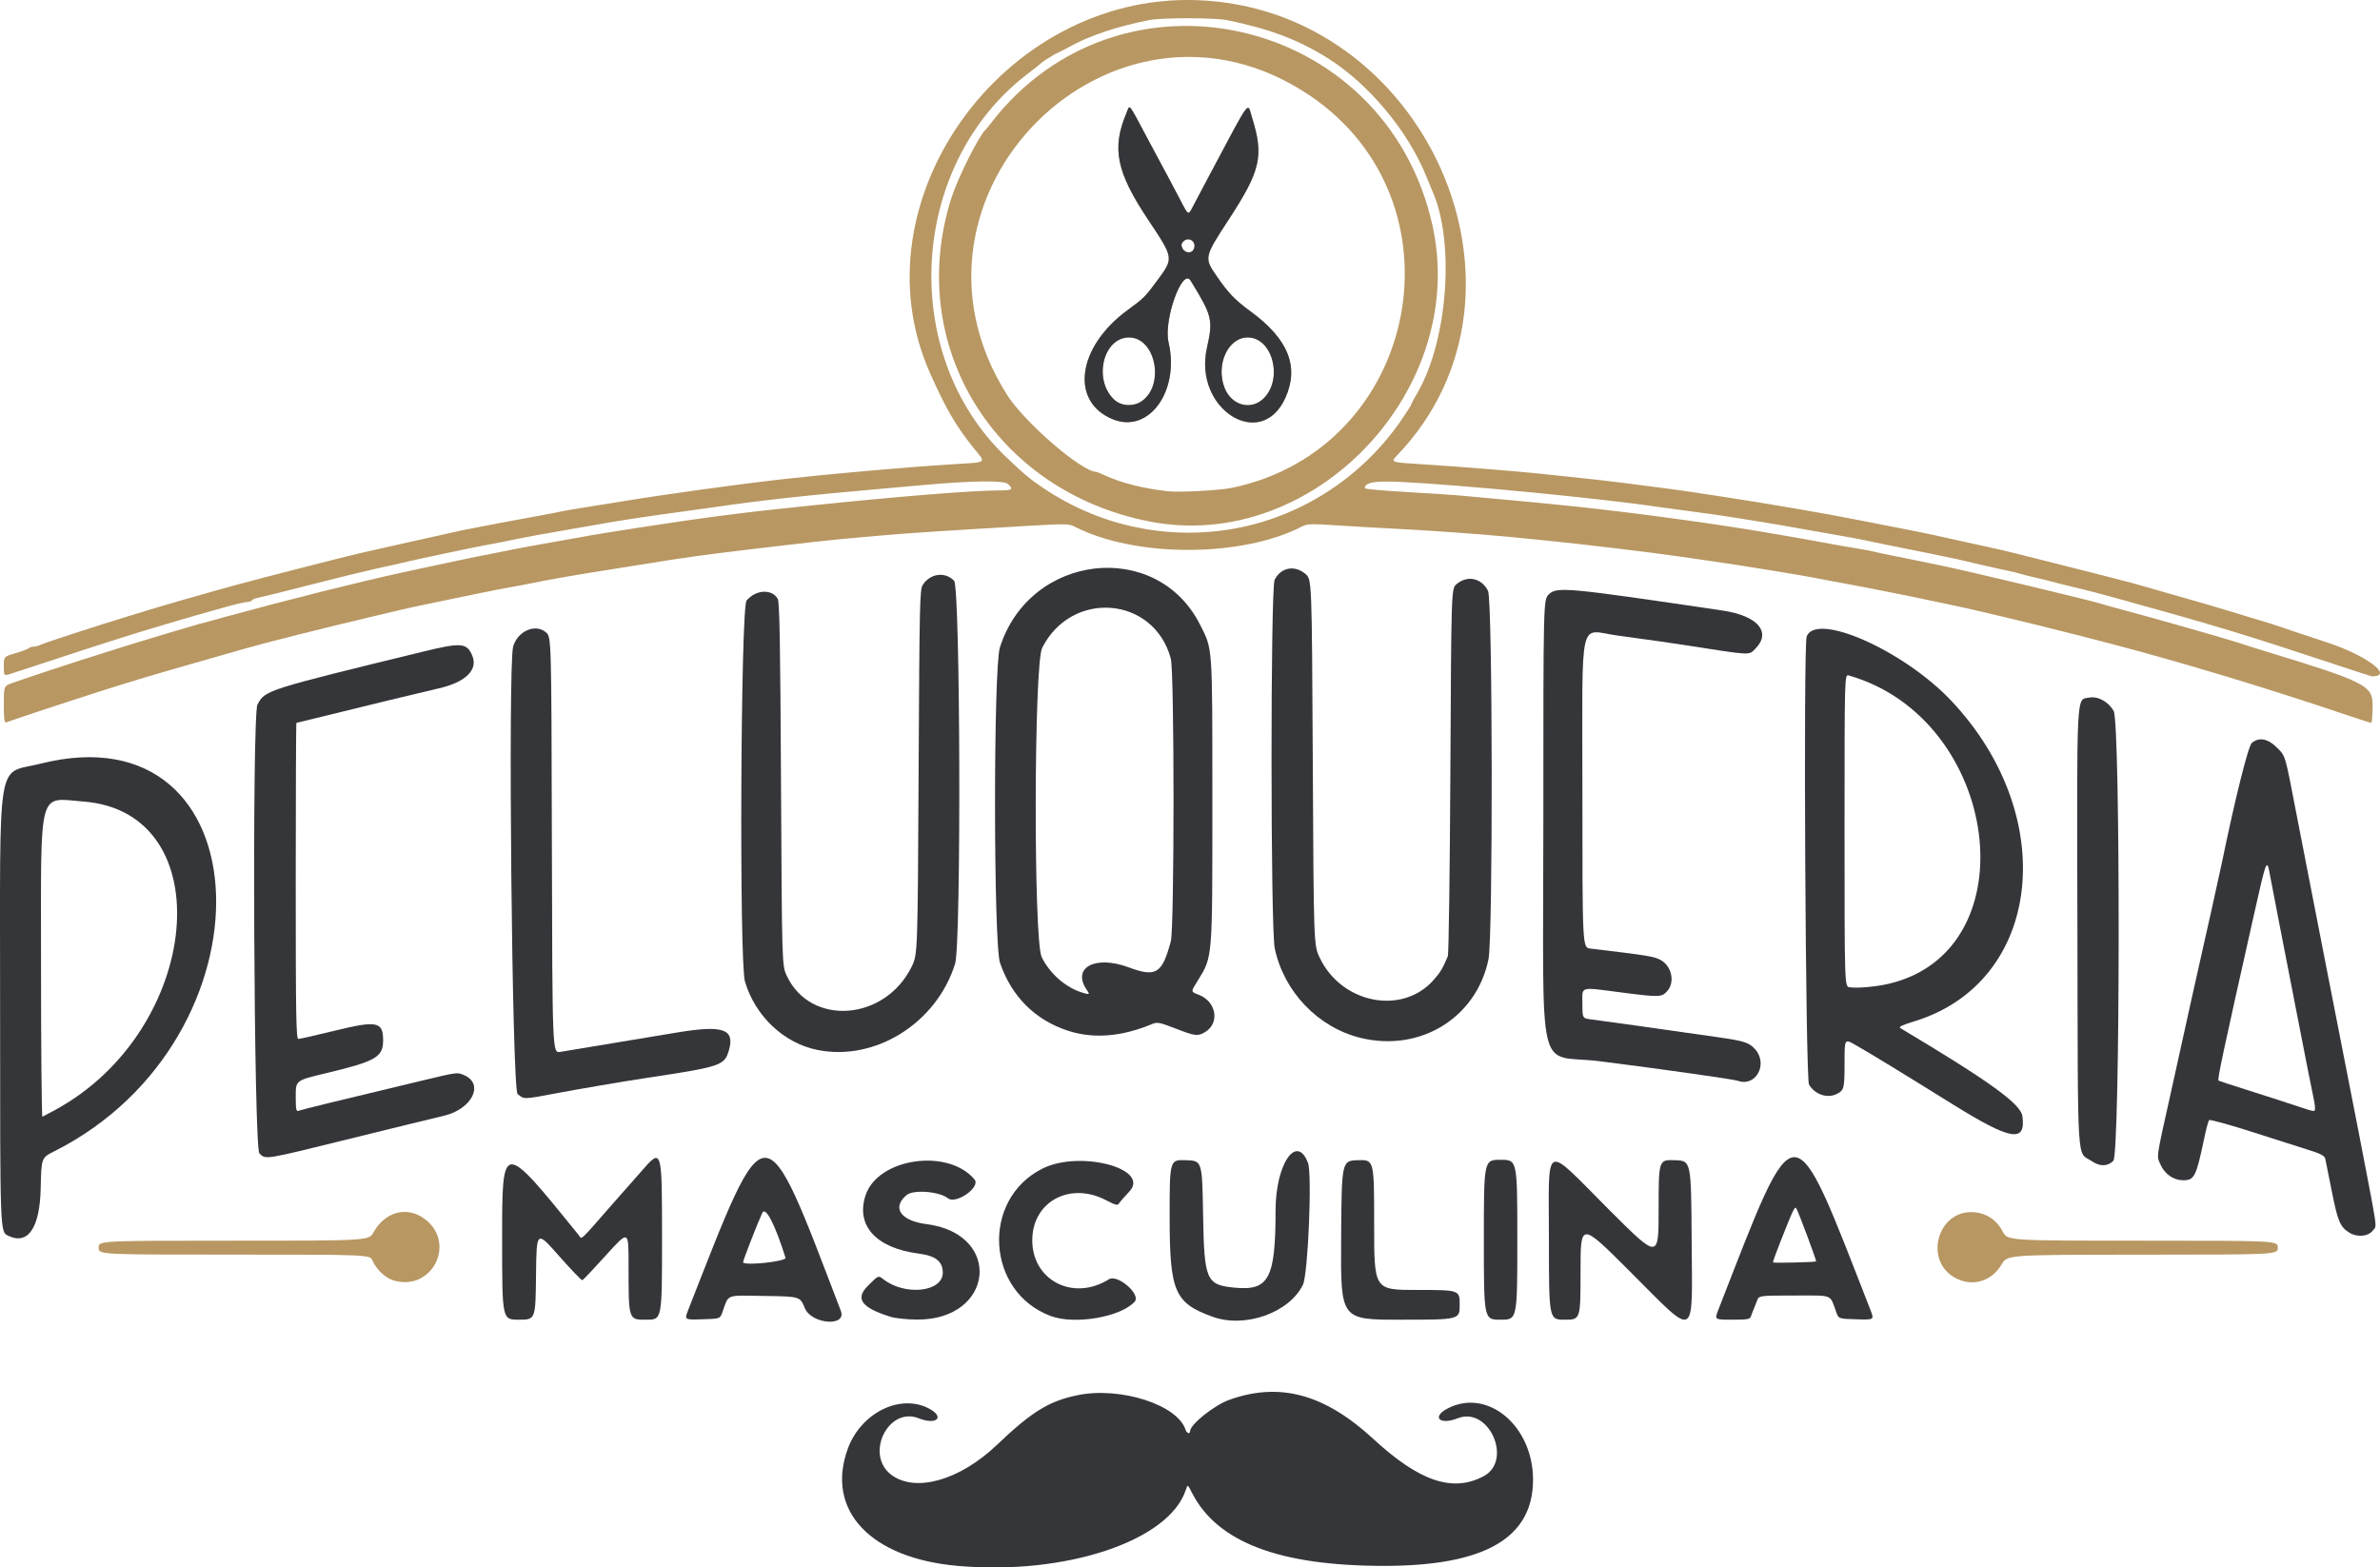 <?xml version="1.0" encoding="UTF-8" standalone="no"?>
<!-- Created with Inkscape (http://www.inkscape.org/) -->

<svg
   width="451.566mm"
   height="297.401mm"
   viewBox="0 0 451.566 297.401"
   version="1.1"
   id="svg1"
   xml:space="preserve"
   xmlns="http://www.w3.org/2000/svg"
   xmlns:svg="http://www.w3.org/2000/svg"><defs
     id="defs1" /><g
     id="layer1"
     transform="translate(121.134,2.387)"><path
       style="display:inline;opacity:1;fill:#b89762;fill-opacity:1"
       d="m -120.409,131.32 c 0,-3.518 0,-3.518 1.499,-4.08 1.948,-0.73 13.151,-4.415 17.903,-5.888 2.037,-0.632 4.419,-1.377 5.292,-1.657 1.826,-0.586 10.595,-3.204 12.171,-3.634 0.582,-0.159 2.884,-0.787 5.115,-1.397 12.325,-3.366 25.033,-6.551 33.867,-8.489 6.522,-1.431 14.492,-3.099 17.286,-3.618 0.485,-0.09 2.073,-0.409 3.528,-0.708 1.455,-0.299 4.63,-0.883 7.056,-1.299 2.425,-0.415 5.124,-0.895 5.997,-1.066 3.465,-0.679 19.498,-3.137 25.4,-3.895 6.695,-0.86 8.982,-1.124 16.581,-1.916 17.948,-1.87 32.165,-3.018 37.306,-3.013 2.35,0.003 2.62,-0.218 1.503,-1.229 -0.766,-0.694 -6.739,-0.62 -15.879,0.195 -2.231,0.199 -5.803,0.515 -7.937,0.703 -14.461,1.271 -22.716,2.179 -31.926,3.513 -1.261,0.183 -4.119,0.579 -6.35,0.881 -7.122,0.964 -12.555,1.805 -17.11,2.649 -0.97,0.18 -3.748,0.662 -6.174,1.071 -2.425,0.409 -5.6,0.99 -7.056,1.29 -2.904,0.599 -4.476,0.909 -7.408,1.459 -2.154,0.404 -11.778,2.433 -13.847,2.918 -0.728,0.171 -1.918,0.45 -2.646,0.621 -0.728,0.171 -2.575,0.578 -4.105,0.906 -1.53,0.328 -6.848,1.637 -11.818,2.909 -4.97,1.272 -9.475,2.391 -10.011,2.486 -0.536,0.095 -1.061,0.313 -1.167,0.485 -0.106,0.172 -0.517,0.312 -0.913,0.312 -0.396,0 -2.411,0.478 -4.477,1.063 -2.066,0.585 -4.312,1.218 -4.992,1.408 -0.679,0.19 -2.267,0.653 -3.528,1.028 -1.261,0.376 -3.484,1.036 -4.939,1.467 -3.887,1.152 -10.533,3.272 -18.521,5.91 -3.881,1.281 -7.651,2.516 -8.378,2.745 -1.323,0.415 -1.323,0.415 -1.323,-1.421 0,-1.836 0,-1.836 2.205,-2.48 1.213,-0.354 2.356,-0.781 2.54,-0.949 0.184,-0.168 0.623,-0.305 0.975,-0.305 0.352,0 0.915,-0.152 1.252,-0.337 0.629,-0.346 10.765,-3.644 17.37,-5.652 2.037,-0.619 4.18,-1.272 4.763,-1.45 0.582,-0.179 2.487,-0.735 4.233,-1.236 4.352,-1.249 5.104,-1.463 6.526,-1.856 0.679,-0.187 2.425,-0.674 3.881,-1.082 3.314,-0.928 21.497,-5.593 23.636,-6.063 0.873,-0.192 2.143,-0.481 2.822,-0.642 0.679,-0.161 3.14,-0.714 5.468,-1.23 2.328,-0.516 4.908,-1.091 5.733,-1.278 2.942,-0.668 4.523,-1.017 6.262,-1.381 1.696,-0.356 10.78,-2.068 15.169,-2.86 1.164,-0.21 2.434,-0.461 2.822,-0.558 0.388,-0.097 2.69,-0.49 5.115,-0.874 2.425,-0.384 5.362,-0.857 6.526,-1.049 7.816,-1.295 22.278,-3.294 30.515,-4.216 9.263,-1.038 23.035,-2.25 32.091,-2.825 6.942,-0.441 6.499,-0.116 4.145,-3.044 -3.457,-4.301 -5.329,-7.52 -8.374,-14.4 -14.326,-32.373 13.794,-71.736 50.454,-70.628 43.631,1.319 67.709,55.453 38.355,86.234 -1.428,1.498 -1.591,1.436 4.883,1.847 6.908,0.438 17.531,1.289 22.026,1.763 1.843,0.194 4.145,0.437 5.115,0.539 5.075,0.533 8.378,0.907 10.76,1.216 1.455,0.189 4.551,0.589 6.879,0.888 2.328,0.299 5.226,0.699 6.44,0.888 1.214,0.189 3.357,0.516 4.763,0.727 1.406,0.211 3.429,0.526 4.496,0.7 1.067,0.174 3.052,0.495 4.41,0.713 2.411,0.387 8.285,1.399 12.171,2.097 1.067,0.192 3.528,0.66 5.468,1.04 1.94,0.38 5.592,1.093 8.114,1.585 4.348,0.847 7.156,1.446 14.464,3.086 1.746,0.392 3.81,0.846 4.586,1.009 1.237,0.26 22.243,5.576 25.047,6.339 1.254,0.341 6.403,1.815 9.878,2.827 1.358,0.396 3.025,0.872 3.704,1.057 0.679,0.186 2.743,0.804 4.586,1.374 1.843,0.57 4.542,1.386 5.997,1.815 1.455,0.428 2.963,0.904 3.351,1.058 0.388,0.153 4.516,1.532 9.172,3.063 7.541,2.48 12.78,6.442 8.516,6.442 -0.09,0 -3.948,-1.254 -8.573,-2.787 -15.356,-5.088 -21.309,-6.89 -38.572,-11.674 -4.628,-1.283 -6.546,-1.785 -9.349,-2.449 -1.746,-0.414 -3.651,-0.891 -4.233,-1.061 -0.582,-0.17 -1.931,-0.502 -2.999,-0.738 -1.067,-0.236 -2.337,-0.556 -2.822,-0.712 -0.485,-0.155 -1.755,-0.463 -2.822,-0.683 -1.067,-0.221 -3.29,-0.717 -4.939,-1.104 -1.649,-0.387 -3.634,-0.85 -4.41,-1.029 -1.289,-0.298 -9.206,-1.911 -13.935,-2.84 -1.067,-0.21 -2.575,-0.525 -3.351,-0.7 -1.244,-0.281 -3.756,-0.737 -11.642,-2.11 -1.164,-0.203 -2.91,-0.515 -3.881,-0.694 -0.97,-0.179 -2.796,-0.488 -4.057,-0.686 -1.261,-0.198 -3.722,-0.592 -5.468,-0.874 -1.746,-0.283 -5.08,-0.762 -7.408,-1.064 -2.328,-0.303 -5.265,-0.704 -6.526,-0.891 -11.282,-1.674 -38.075,-4.276 -49.474,-4.805 -4.804,-0.223 -6.617,0.108 -6.617,1.208 0,0.151 3.532,0.471 7.849,0.711 4.317,0.24 9.357,0.583 11.201,0.761 1.843,0.178 5.256,0.492 7.585,0.698 5.55,0.49 14.055,1.347 17.815,1.795 1.649,0.196 4.269,0.508 5.821,0.693 1.552,0.185 3.933,0.491 5.292,0.681 1.358,0.19 3.66,0.503 5.115,0.696 3.477,0.461 11.615,1.69 14.287,2.159 1.164,0.204 2.99,0.514 4.057,0.689 1.067,0.175 2.813,0.478 3.881,0.674 6.043,1.11 10.2,1.848 11.289,2.006 0.679,0.098 1.79,0.317 2.469,0.487 0.679,0.17 2.108,0.476 3.175,0.68 1.74,0.334 6.211,1.251 10.583,2.171 5.148,1.083 27.757,6.502 29.281,7.018 0.485,0.164 2.231,0.653 3.881,1.087 4.969,1.307 20.149,5.626 22.225,6.324 1.067,0.359 3.052,0.99 4.41,1.404 19.445,5.916 20.99,6.676 20.99,10.315 0,1.906 -0.119,3.466 -0.265,3.466 -0.146,3.5e-4 -2.805,-0.859 -5.909,-1.909 -6.26,-2.118 -16.015,-5.231 -21.696,-6.925 -6.725,-2.005 -9.326,-2.767 -11.289,-3.308 -1.067,-0.294 -3.131,-0.871 -4.586,-1.282 -4.961,-1.401 -19.384,-5.073 -26.106,-6.646 -1.649,-0.386 -4.03,-0.947 -5.292,-1.246 -1.261,-0.3 -3.166,-0.722 -4.233,-0.94 -1.067,-0.217 -2.496,-0.518 -3.175,-0.669 -3.251,-0.721 -14.02,-2.872 -17.639,-3.523 -2.231,-0.401 -4.771,-0.879 -5.644,-1.063 -2.085,-0.438 -14.627,-2.47 -19.579,-3.171 -1.164,-0.165 -3.784,-0.545 -5.821,-0.844 -5.186,-0.761 -18.6,-2.375 -25.224,-3.034 -1.94,-0.193 -5.195,-0.517 -7.232,-0.72 -4.891,-0.487 -16.702,-1.328 -22.225,-1.582 -2.425,-0.112 -7.037,-0.377 -10.249,-0.59 -5.21,-0.346 -5.96,-0.325 -6.958,0.191 -11.454,5.923 -31.739,5.926 -43.186,0.006 -0.995,-0.514 -1.83,-0.531 -8.193,-0.161 -15.152,0.881 -24.169,1.468 -27.723,1.805 -2.037,0.193 -4.736,0.431 -5.997,0.528 -3.012,0.232 -8.78,0.87 -20.637,2.283 -7.483,0.892 -12.839,1.637 -17.815,2.478 -1.067,0.18 -4.083,0.66 -6.703,1.067 -6.647,1.031 -13.1,2.149 -16.051,2.78 -0.97,0.208 -2.637,0.522 -3.704,0.698 -1.067,0.176 -4.322,0.816 -7.232,1.422 -2.91,0.606 -6.736,1.398 -8.502,1.761 -1.766,0.363 -4.306,0.92 -5.644,1.238 -1.339,0.318 -3.704,0.879 -5.256,1.247 -9.677,2.294 -19.752,4.829 -23.812,5.992 -0.679,0.194 -4.251,1.215 -7.938,2.269 -10.385,2.967 -12.565,3.618 -19.756,5.901 -5.504,1.747 -15.904,5.184 -17.727,5.857 -0.334,0.123 -0.441,-0.689 -0.441,-3.355 z M 112.424,98.017 c 13.058,-2.166 24.864,-9.76 32.426,-20.857 0.986,-1.447 1.793,-2.724 1.793,-2.838 0,-0.113 0.478,-1.018 1.063,-2.009 5.87,-9.955 7.273,-28.914 2.859,-38.621 C 150.389,33.304 149.895,32.113 149.468,31.046 146.072,22.557 138.584,13.561 130.874,8.708 125.243,5.164 119.908,3.136 111.78,1.45 109.388,0.953 99.289,0.942 96.831,1.433 90.681,2.662 85.428,4.436 81.648,6.562 80.434,7.245 79.12,7.805 78.822,8.001 77.895,8.609 77.312,8.855 76.594,9.438 76.218,9.778 74.996,10.751 73.879,11.6 51.319,28.764 49.254,64.725 69.706,84.276 c 3.439,3.288 4.53,4.197 7.138,5.954 10.496,7.071 23.174,9.845 35.58,7.787 z M 97.079,96.577 C 67.533,90.864 50.471,63.023 59.404,35.103 c 1.21,-3.783 5.225,-11.794 6.454,-12.876 0.11,-0.097 0.555,-0.638 0.988,-1.202 24.573,-31.991 74.847,-20.472 83.771,19.193 7.038,31.283 -22.487,62.364 -53.538,56.359 z m 15.633,-6.427 c 35.54,-7.476 44.676,-54.331 14.529,-74.509 -37.015,-24.774 -81.208,19.061 -57.322,56.857 3.315,5.246 14.198,14.64 16.96,14.64 0.084,0 0.825,0.308 1.648,0.685 3.137,1.437 7.241,2.468 11.902,2.993 2.27,0.255 9.859,-0.156 12.282,-0.665 z M 90.01,77.166 c -8.192,-3.328 -6.768,-13.745 2.835,-20.743 3.026,-2.205 3.314,-2.493 5.61,-5.612 3.132,-4.254 3.144,-4.17 -1.752,-11.513 -6.04,-9.057 -6.95,-13.564 -4.095,-20.285 0.684,-1.612 0.127,-2.325 4.308,5.506 1.036,1.94 2.568,4.798 3.404,6.35 0.836,1.552 2.033,3.814 2.659,5.027 1.32,2.555 1.365,2.577 2.138,1.058 0.321,-0.631 1.898,-3.611 3.505,-6.624 7.738,-14.508 6.872,-13.354 7.795,-10.397 2.268,7.267 1.637,10.041 -4.384,19.272 -4.716,7.229 -4.733,7.305 -2.336,10.791 2.208,3.21 3.499,4.554 6.446,6.708 7.114,5.199 9.245,10.45 6.629,16.327 -4.595,10.325 -17.497,2.239 -14.923,-9.353 1.201,-5.408 1.038,-6.084 -3.092,-12.822 -1.56,-2.545 -5.159,7.52 -4.183,11.697 2.162,9.253 -3.722,17.392 -10.564,14.612 z m 5.522,-3.463 c 4.381,-3.12 2.565,-12.061 -2.45,-12.061 -4.928,0 -6.845,8.038 -2.815,11.802 1.352,1.263 3.692,1.378 5.264,0.259 z M 118.533,73.287 c 3.851,-3.632 1.832,-11.646 -2.934,-11.646 -3.761,0 -6.13,5.218 -4.369,9.62 1.305,3.262 4.926,4.266 7.303,2.025 z m -13.279,-28.218 c 0.923,-1.454 -0.887,-2.843 -1.984,-1.522 -0.312,0.376 -0.32,0.694 -0.031,1.235 0.432,0.808 1.58,0.971 2.014,0.287 z"
       id="path369" /><path
       style="display:inline;opacity:1;fill:#35363a;fill-opacity:1"
       d="m 81.554,193.196 c -6.268,-2.031 -10.733,-6.474 -12.948,-12.881 -1.248,-3.611 -1.274,-55.891 -0.03,-59.84 5.631,-17.874 29.728,-20.645 37.969,-4.366 2.428,4.796 2.343,3.594 2.348,33.364 0.005,30.403 0.072,29.573 -2.79,34.225 -1.344,2.184 -1.36,2.031 0.284,2.689 3.301,1.321 3.936,5.381 1.103,7.055 -1.386,0.819 -1.854,0.761 -5.625,-0.699 -3.022,-1.17 -3.428,-1.247 -4.41,-0.836 -5.743,2.405 -11.114,2.84 -15.901,1.289 z m 3.55,-7.712 c -2.978,-4.252 1.519,-6.715 7.913,-4.334 5.187,1.931 6.349,1.214 7.991,-4.936 0.687,-2.573 0.688,-51.044 10e-4,-53.622 -3.156,-11.845 -18.786,-13.166 -24.407,-2.062 -1.577,3.116 -1.657,55.493 -0.09,58.685 1.54,3.135 4.546,5.764 7.689,6.723 1.393,0.425 1.485,0.379 0.902,-0.454 z"
       id="path368" /><path
       style="display:inline;opacity:1;fill:#35363a;fill-opacity:1"
       d="m 137.048,194.541 c -8.083,-1.96 -14.602,-8.759 -16.325,-17.027 -0.801,-3.843 -0.811,-68.364 -0.011,-69.911 1.212,-2.343 3.77,-2.826 5.836,-1.101 1.221,1.02 1.221,1.02 1.398,35.719 0.176,34.699 0.176,34.699 1.309,37.089 4.132,8.724 15.673,10.987 21.613,4.239 1.307,-1.484 1.661,-2.075 2.705,-4.513 0.166,-0.388 0.382,-16.237 0.479,-35.22 0.176,-34.515 0.176,-34.515 1.163,-35.363 2.038,-1.752 4.761,-1.177 5.98,1.263 0.877,1.755 0.955,65.698 0.086,69.915 -2.287,11.095 -12.939,17.649 -24.233,14.911 z"
       id="path367" /><path
       style="display:inline;opacity:1;fill:#35363a;fill-opacity:1"
       d="m 33.931,196.815 c -6.362,-1.29 -11.799,-6.438 -13.725,-12.992 -1.105,-3.762 -0.815,-70.932 0.312,-72.271 1.755,-2.086 4.81,-2.246 5.919,-0.309 0.338,0.59 0.479,8.672 0.615,35.161 0.176,34.396 0.176,34.396 1.101,36.367 4.506,9.61 18.601,8.577 23.678,-1.736 1.15,-2.336 1.15,-2.336 1.327,-36.932 0.164,-32.25 0.218,-34.66 0.797,-35.543 1.424,-2.172 4.265,-2.532 5.937,-0.751 1.186,1.263 1.366,68.86 0.193,72.638 -3.505,11.289 -15.178,18.594 -26.154,16.368 z"
       id="path366" /><path
       style="display:inline;opacity:1;fill:#35363a;fill-opacity:1"
       d="m 208.556,202.661 c -0.74,-0.276 -16.557,-2.507 -26.282,-3.706 -12.035,-1.485 -10.583,4.755 -10.583,-45.487 0,-42.043 0,-42.043 1.031,-43.074 1.505,-1.505 3.327,-1.336 33.012,3.065 6.668,0.989 9.311,4.109 6.154,7.266 -1.249,1.249 -0.525,1.29 -13.739,-0.779 -2.1,-0.329 -6.11,-0.896 -12.524,-1.772 -7.299,-0.997 -6.526,-4.456 -6.526,29.217 0,30.015 0,30.015 1.499,30.194 10.961,1.312 12.011,1.481 13.282,2.138 2.172,1.123 2.852,4.275 1.287,5.964 -1.059,1.143 -1.476,1.154 -8.66,0.228 -8.102,-1.044 -7.408,-1.241 -7.408,2.095 0,2.801 0,2.801 1.676,3.02 3.648,0.477 11.492,1.578 24.077,3.381 5.01,0.718 5.908,1.011 7.038,2.298 2.506,2.854 0.061,7.219 -3.334,5.953 z"
       id="path365" /><path
       style="display:inline;opacity:1;fill:#35363a;fill-opacity:1"
       d="m -22.934,205.172 c -1.046,-0.9 -1.841,-81.418 -0.838,-84.888 0.852,-2.948 4.23,-4.413 6.222,-2.7 1.034,0.889 1.034,0.889 1.127,40.374 0.093,39.485 0.093,39.485 1.587,39.234 2.327,-0.391 16.434,-2.732 22.309,-3.702 8.584,-1.417 10.846,-0.632 9.699,3.368 -0.839,2.925 -1.434,3.126 -15.52,5.257 -4.568,0.691 -12.98,2.123 -17.639,3.002 -5.831,1.101 -5.732,1.1 -6.948,0.054 z"
       id="path364" /><path
       style="display:inline;opacity:1;fill:#35363a;fill-opacity:1"
       d="m 249.391,207.154 c -9.938,-6.182 -15.465,-9.554 -18.508,-11.294 -2.042,-1.167 -2.042,-1.167 -2.042,3.234 0,5.034 -0.076,5.356 -1.436,6.06 -1.799,0.93 -4.144,0.157 -5.307,-1.749 -0.666,-1.092 -1.097,-83.335 -0.446,-85.032 1.814,-4.728 18.498,2.703 27.477,12.239 20.762,22.049 17.119,53.401 -7.062,60.782 -2.295,0.701 -3.026,1.056 -2.643,1.284 16.947,10.117 22.853,14.381 23.166,16.727 0.677,5.079 -2.206,4.588 -13.199,-2.251 z m -12.084,-22.906 c 26.824,-6.374 21.065,-50.271 -7.673,-58.479 -0.794,-0.227 -0.794,-0.227 -0.794,29.407 0,29.634 0,29.634 0.97,29.76 1.603,0.208 5.059,-0.109 7.497,-0.688 z"
       id="path363" /><path
       style="display:inline;opacity:1;fill:#35363a;fill-opacity:1"
       d="m -71.918,216.447 c -1.061,-1.061 -1.418,-83.128 -0.37,-85.141 1.424,-2.737 1.505,-2.763 31.63,-10.107 7.03,-1.714 8.122,-1.616 9.131,0.819 1.118,2.699 -1.243,5.01 -6.331,6.196 -4.945,1.153 -14.268,3.407 -20.597,4.98 -3.47,0.863 -6.367,1.568 -6.438,1.568 -0.071,0 -0.129,13.494 -0.129,29.986 0,25.779 0.071,29.986 0.505,29.986 0.278,0 3.349,-0.697 6.824,-1.549 8.079,-1.98 9.251,-1.753 9.251,1.792 0,3.22 -1.351,3.992 -11.024,6.302 -5.556,1.327 -5.556,1.327 -5.556,4.308 0,2.51 0.084,2.949 0.531,2.777 0.588,-0.226 7.308,-1.868 23.105,-5.647 7.099,-1.698 6.966,-1.68 8.248,-1.144 3.979,1.663 1.579,6.506 -3.842,7.752 -1.55,0.356 -9.499,2.299 -17.665,4.318 -16.506,4.08 -16.067,4.008 -17.271,2.804 z"
       id="path362" /><path
       style="display:inline;opacity:1;fill:#35363a;fill-opacity:1"
       d="m 275.757,217.93 c -2.906,-1.978 -2.63,2.459 -2.736,-44.058 -0.105,-46.076 -0.24,-43.436 2.24,-43.901 1.65,-0.31 3.637,0.773 4.639,2.529 1.305,2.286 1.242,84.049 -0.066,85.357 -1.091,1.091 -2.542,1.117 -4.077,0.072 z"
       id="path361" /><path
       style="display:inline;opacity:1;fill:#35363a;fill-opacity:1"
       d="m 324.605,231.481 c -1.734,-1.073 -2.198,-2.171 -3.323,-7.878 -0.587,-2.975 -1.143,-5.738 -1.237,-6.141 -0.131,-0.565 -0.837,-0.94 -3.089,-1.644 -1.606,-0.502 -6.469,-2.052 -10.807,-3.445 -4.338,-1.393 -8.004,-2.399 -8.145,-2.236 -0.141,0.163 -0.541,1.646 -0.888,3.295 -1.575,7.479 -1.891,8.115 -4.035,8.113 -1.821,-0.002 -3.488,-1.154 -4.289,-2.964 -0.768,-1.735 -0.898,-0.824 1.951,-13.615 1.479,-6.641 1.638,-7.362 3.859,-17.462 0.896,-4.075 1.783,-8.043 1.972,-8.819 0.387,-1.587 3.466,-15.46 3.916,-17.639 2.5,-12.132 4.957,-21.934 5.638,-22.49 1.371,-1.119 3.053,-0.806 4.73,0.882 1.681,1.691 1.504,1.093 3.724,12.612 0.804,4.172 1.994,10.283 2.645,13.582 0.651,3.298 2.232,11.395 3.515,17.992 1.283,6.597 2.868,14.693 3.524,17.992 0.655,3.298 1.589,8.061 2.075,10.583 3.817,19.802 3.526,17.823 2.771,18.839 -0.883,1.188 -2.971,1.394 -4.506,0.445 z m -6.511,-23.714 c 0,-0.399 -0.156,-1.391 -0.346,-2.205 -0.19,-0.814 -1.392,-6.877 -2.67,-13.474 -1.278,-6.597 -2.934,-15.09 -3.68,-18.874 -0.746,-3.784 -1.563,-8.028 -1.815,-9.432 -0.622,-3.458 -0.655,-3.377 -3.133,7.668 -5.906,26.324 -6.899,30.981 -6.653,31.19 0.071,0.06 2.51,0.86 5.421,1.778 2.91,0.917 6.879,2.196 8.819,2.841 4.281,1.423 4.057,1.395 4.057,0.508 z"
       id="path360" /><path
       style="display:inline;opacity:1;fill:#35363a;fill-opacity:1"
       d="m -119.575,232.073 c -1.56,-0.764 -1.54,-0.199 -1.54,-43.121 0,-49.11 -0.784,-44.31 7.585,-46.428 42.907,-10.857 45.212,52.117 2.692,73.53 -2.454,1.236 -2.454,1.236 -2.573,7.008 -0.155,7.525 -2.424,10.842 -6.164,9.011 z m 8.879,-23.852 c 27.867,-15.128 31.704,-56.471 5.432,-58.527 -8.721,-0.683 -8.089,-3.036 -8.089,30.108 0,16.395 0.119,29.756 0.266,29.691 0.146,-0.065 1.222,-0.637 2.392,-1.272 z"
       id="path359" /><path
       style="display:inline;opacity:1;fill:#b89762;fill-opacity:1"
       d="m 250.08,240.198 c -6.419,-3.178 -3.638,-13.257 3.47,-12.574 2.329,0.224 4.213,1.524 5.318,3.671 0.883,1.716 0.883,1.716 26.527,1.716 25.644,0 25.644,0 25.644,1.323 -4e-5,1.323 -4e-5,1.323 -25.665,1.335 -25.665,0.012 -25.665,0.012 -26.723,1.832 -1.837,3.159 -5.383,4.275 -8.571,2.697 z"
       id="path358" /><path
       style="display:inline;opacity:1;fill:#b89762;fill-opacity:1"
       d="m -46.624,240.499 c -1.439,-0.46 -3.162,-2.125 -3.814,-3.685 -0.484,-1.157 -0.484,-1.157 -26.232,-1.157 -25.748,0 -25.748,0 -25.748,-1.323 -7e-5,-1.323 -7e-5,-1.323 25.635,-1.323 25.635,0 25.635,0 26.514,-1.58 2.124,-3.818 6.133,-4.983 9.43,-2.741 6.546,4.452 1.759,14.222 -5.785,11.81 z"
       id="path357" /><path
       style="display:inline;opacity:1;fill:#35363a;fill-opacity:1"
       d="m 204.88,246.152 c 15.094,-38.642 13.764,-38.642 28.876,0.013 0.729,1.865 0.729,1.865 -2.656,1.764 -3.385,-0.101 -3.385,-0.101 -3.832,-1.336 -1.273,-3.518 -0.414,-3.175 -7.953,-3.175 -6.72,0 -6.72,0 -7.072,0.97 -0.193,0.534 -0.492,1.288 -0.665,1.676 -0.172,0.388 -0.402,0.983 -0.511,1.323 -0.17,0.531 -0.668,0.617 -3.555,0.617 -3.357,0 -3.357,0 -2.634,-1.852 z m 18.559,-9.21 c 0.122,-0.122 -3.232,-9.12 -3.742,-10.037 -0.286,-0.515 -0.54,0.011 -2.978,6.173 -0.859,2.171 -1.513,3.997 -1.453,4.057 0.149,0.149 8.016,-0.036 8.173,-0.193 z"
       id="path356" /><path
       style="display:inline;opacity:1;fill:#35363a;fill-opacity:1"
       d="m 172.749,232.835 c 0,-19.008 -1.266,-18.369 11.375,-5.735 9.439,9.434 9.439,9.434 9.439,-0.014 0,-9.448 0,-9.448 3.087,-9.346 3.087,0.102 3.087,0.102 3.179,15.183 0.118,19.273 1.136,18.771 -11.819,5.823 -9.263,-9.258 -9.263,-9.258 -9.263,0 0,9.258 0,9.258 -2.999,9.258 -2.999,0 -2.999,0 -2.999,-15.169 z"
       id="path355" /><path
       style="display:inline;opacity:1;fill:#35363a;fill-opacity:1"
       d="m 160.402,232.835 c 0,-15.169 0,-15.169 3.175,-15.169 3.175,0 3.175,0 3.175,15.169 0,15.169 0,15.169 -3.175,15.169 -3.175,0 -3.175,0 -3.175,-15.169 z"
       id="path354" /><path
       style="display:inline;opacity:1;fill:#35363a;fill-opacity:1"
       d="m 133.323,232.923 c 0.092,-15.081 0.092,-15.081 3.179,-15.183 3.087,-0.102 3.087,-0.102 3.087,12.259 0,12.361 0,12.361 8.114,12.361 8.114,0 8.114,0 8.114,2.822 0,2.822 0,2.822 -11.293,2.822 -11.293,0 -11.293,0 -11.201,-15.081 z"
       id="path353" /><path
       style="display:inline;opacity:1;fill:#35363a;fill-opacity:1"
       d="m 108.925,247.443 c -7.21,-2.61 -8.134,-4.761 -8.138,-18.944 -0.003,-10.862 -0.003,-10.862 3.083,-10.76 3.087,0.102 3.087,0.102 3.263,10.396 0.213,12.411 0.587,13.272 5.997,13.792 6.496,0.624 7.743,-1.732 7.754,-14.649 0.007,-8.817 3.991,-14.666 6.152,-9.033 0.805,2.098 0.012,21.15 -0.962,23.135 -2.614,5.322 -11.002,8.288 -17.148,6.063 z"
       id="path352" /><path
       style="display:inline;opacity:1;fill:#35363a;fill-opacity:1"
       d="m 78.275,247.324 c -12.315,-4.551 -13.337,-22.119 -1.628,-27.987 7.121,-3.568 20.609,0.007 16.476,4.367 -0.928,0.979 -1.813,2.002 -1.965,2.271 -0.223,0.396 -0.698,0.27 -2.448,-0.647 -6.661,-3.49 -13.663,0.08 -13.974,7.125 -0.348,7.901 7.599,12.217 14.519,7.886 1.644,-1.029 6.132,2.853 4.9,4.238 -2.591,2.912 -11.338,4.424 -15.879,2.745 z"
       id="path351" /><path
       style="display:inline;opacity:1;fill:#35363a;fill-opacity:1"
       d="m 47.866,247.463 c -5.531,-1.721 -6.793,-3.401 -4.382,-5.837 2.028,-2.049 2.028,-2.049 2.94,-1.331 4.125,3.245 11.319,2.475 11.319,-1.212 0,-2.142 -1.363,-3.214 -4.619,-3.633 -8.053,-1.036 -11.935,-5.321 -10.027,-11.065 2.347,-7.067 15.686,-8.988 20.675,-2.978 1.201,1.447 -3.538,4.775 -5.059,3.553 -1.609,-1.293 -6.535,-1.682 -7.818,-0.618 -2.883,2.393 -1.169,4.9 3.782,5.532 14.496,1.851 12.827,18.208 -1.847,18.106 -1.857,-0.013 -4.091,-0.246 -4.964,-0.517 z"
       id="path350" /><path
       style="display:inline;opacity:1;fill:#35363a;fill-opacity:1"
       d="m 9.439,246.165 c 15.106,-38.527 14.155,-38.532 28.963,0.164 1.174,3.067 -5.578,2.544 -6.838,-0.529 -0.904,-2.205 -0.904,-2.205 -7.653,-2.301 -7.569,-0.107 -6.707,-0.442 -7.987,3.094 -0.447,1.235 -0.447,1.235 -3.832,1.336 -3.385,0.101 -3.385,0.101 -2.654,-1.764 z m 18.464,-9.912 c -1.986,-6.347 -3.799,-9.842 -4.413,-8.505 -0.971,2.114 -3.757,9.291 -3.65,9.4 0.626,0.635 8.276,-0.215 8.063,-0.896 z"
       id="path349" /><path
       style="display:inline;opacity:1;fill:#35363a;fill-opacity:1"
       d="m -25.864,232.835 c 0,-18.914 -0.063,-18.91 14.488,-0.941 0.728,0.899 -0.161,1.715 6.855,-6.294 1.358,-1.55 2.551,-2.898 2.651,-2.995 0.1,-0.097 1.111,-1.248 2.248,-2.558 4.128,-4.757 4.097,-4.854 4.097,12.788 0,15.169 0,15.169 -2.948,15.169 -3.465,0 -3.402,0.199 -3.402,-10.653 0,-6.316 0,-6.316 -4.243,-1.624 -2.334,2.58 -4.369,4.735 -4.524,4.789 -0.155,0.053 -2.174,-2.051 -4.488,-4.676 -4.207,-4.773 -4.207,-4.773 -4.302,3.696 -0.094,8.468 -0.094,8.468 -3.263,8.468 -3.169,0 -3.169,0 -3.169,-15.169 z"
       id="path348" /><path
       style="display:inline;opacity:1;fill:#35363a;fill-opacity:1"
       d="M 60.566,294.714 C 44.01,293.256 35.478,284.178 39.707,272.522 c 2.464,-6.791 9.855,-10.512 15.32,-7.712 3.196,1.637 1.606,3.261 -1.856,1.896 -5.788,-2.281 -10.255,6.886 -5.217,10.706 4.557,3.454 12.966,1.094 20.021,-5.621 6.683,-6.36 9.884,-8.337 15.324,-9.462 8.113,-1.678 18.998,1.807 20.508,6.566 0.214,0.674 0.857,0.869 0.857,0.26 0,-1.271 4.576,-4.927 7.451,-5.954 9.546,-3.41 18.078,-1.094 27.298,7.409 8.749,8.069 15.019,10.201 20.912,7.109 5.646,-2.962 1.05,-13.348 -4.874,-11.014 -3.462,1.365 -5.052,-0.259 -1.856,-1.896 7.541,-3.863 16.125,3.335 16.139,13.533 0.015,11.056 -9.13,16.364 -28.204,16.37 -19.936,0.006 -31.748,-4.489 -36.524,-13.9 -0.806,-1.587 -0.806,-1.587 -1.15,-0.529 -3.156,9.696 -22.778,16.237 -43.289,14.43 z"
       id="path347" /><path
       style="display:inline;opacity:1;fill:#35363a;fill-opacity:1"
       d="m 90.015,77.163 c -8.192,-3.328 -6.768,-13.745 2.835,-20.743 3.026,-2.205 3.314,-2.493 5.61,-5.612 3.132,-4.254 3.144,-4.17 -1.752,-11.512 -6.04,-9.057 -6.95,-13.564 -4.095,-20.285 0.684,-1.612 0.127,-2.325 4.308,5.506 1.036,1.94 2.568,4.798 3.404,6.35 0.836,1.552 2.033,3.814 2.659,5.027 1.32,2.555 1.365,2.577 2.138,1.058 0.321,-0.631 1.898,-3.611 3.505,-6.624 7.738,-14.508 6.872,-13.354 7.795,-10.397 2.268,7.267 1.637,10.041 -4.384,19.272 -4.716,7.229 -4.733,7.305 -2.336,10.791 2.208,3.21 3.499,4.554 6.446,6.708 7.114,5.199 9.245,10.45 6.629,16.327 -4.595,10.325 -17.497,2.239 -14.923,-9.353 1.201,-5.408 1.038,-6.084 -3.092,-12.822 -1.56,-2.545 -5.159,7.52 -4.183,11.697 2.162,9.253 -3.722,17.392 -10.564,14.613 z m 5.522,-3.463 c 4.381,-3.12 2.565,-12.061 -2.45,-12.061 -4.928,0 -6.845,8.038 -2.815,11.802 1.352,1.263 3.692,1.378 5.264,0.259 z m 23,-0.415 c 3.851,-3.632 1.832,-11.646 -2.934,-11.646 -3.761,0 -6.13,5.218 -4.369,9.62 1.305,3.262 4.926,4.266 7.303,2.025 z M 105.259,45.066 c 0.923,-1.454 -0.887,-2.843 -1.984,-1.522 -0.312,0.376 -0.32,0.694 -0.031,1.235 0.432,0.808 1.58,0.971 2.014,0.287 z"
       id="path382" /></g></svg>
